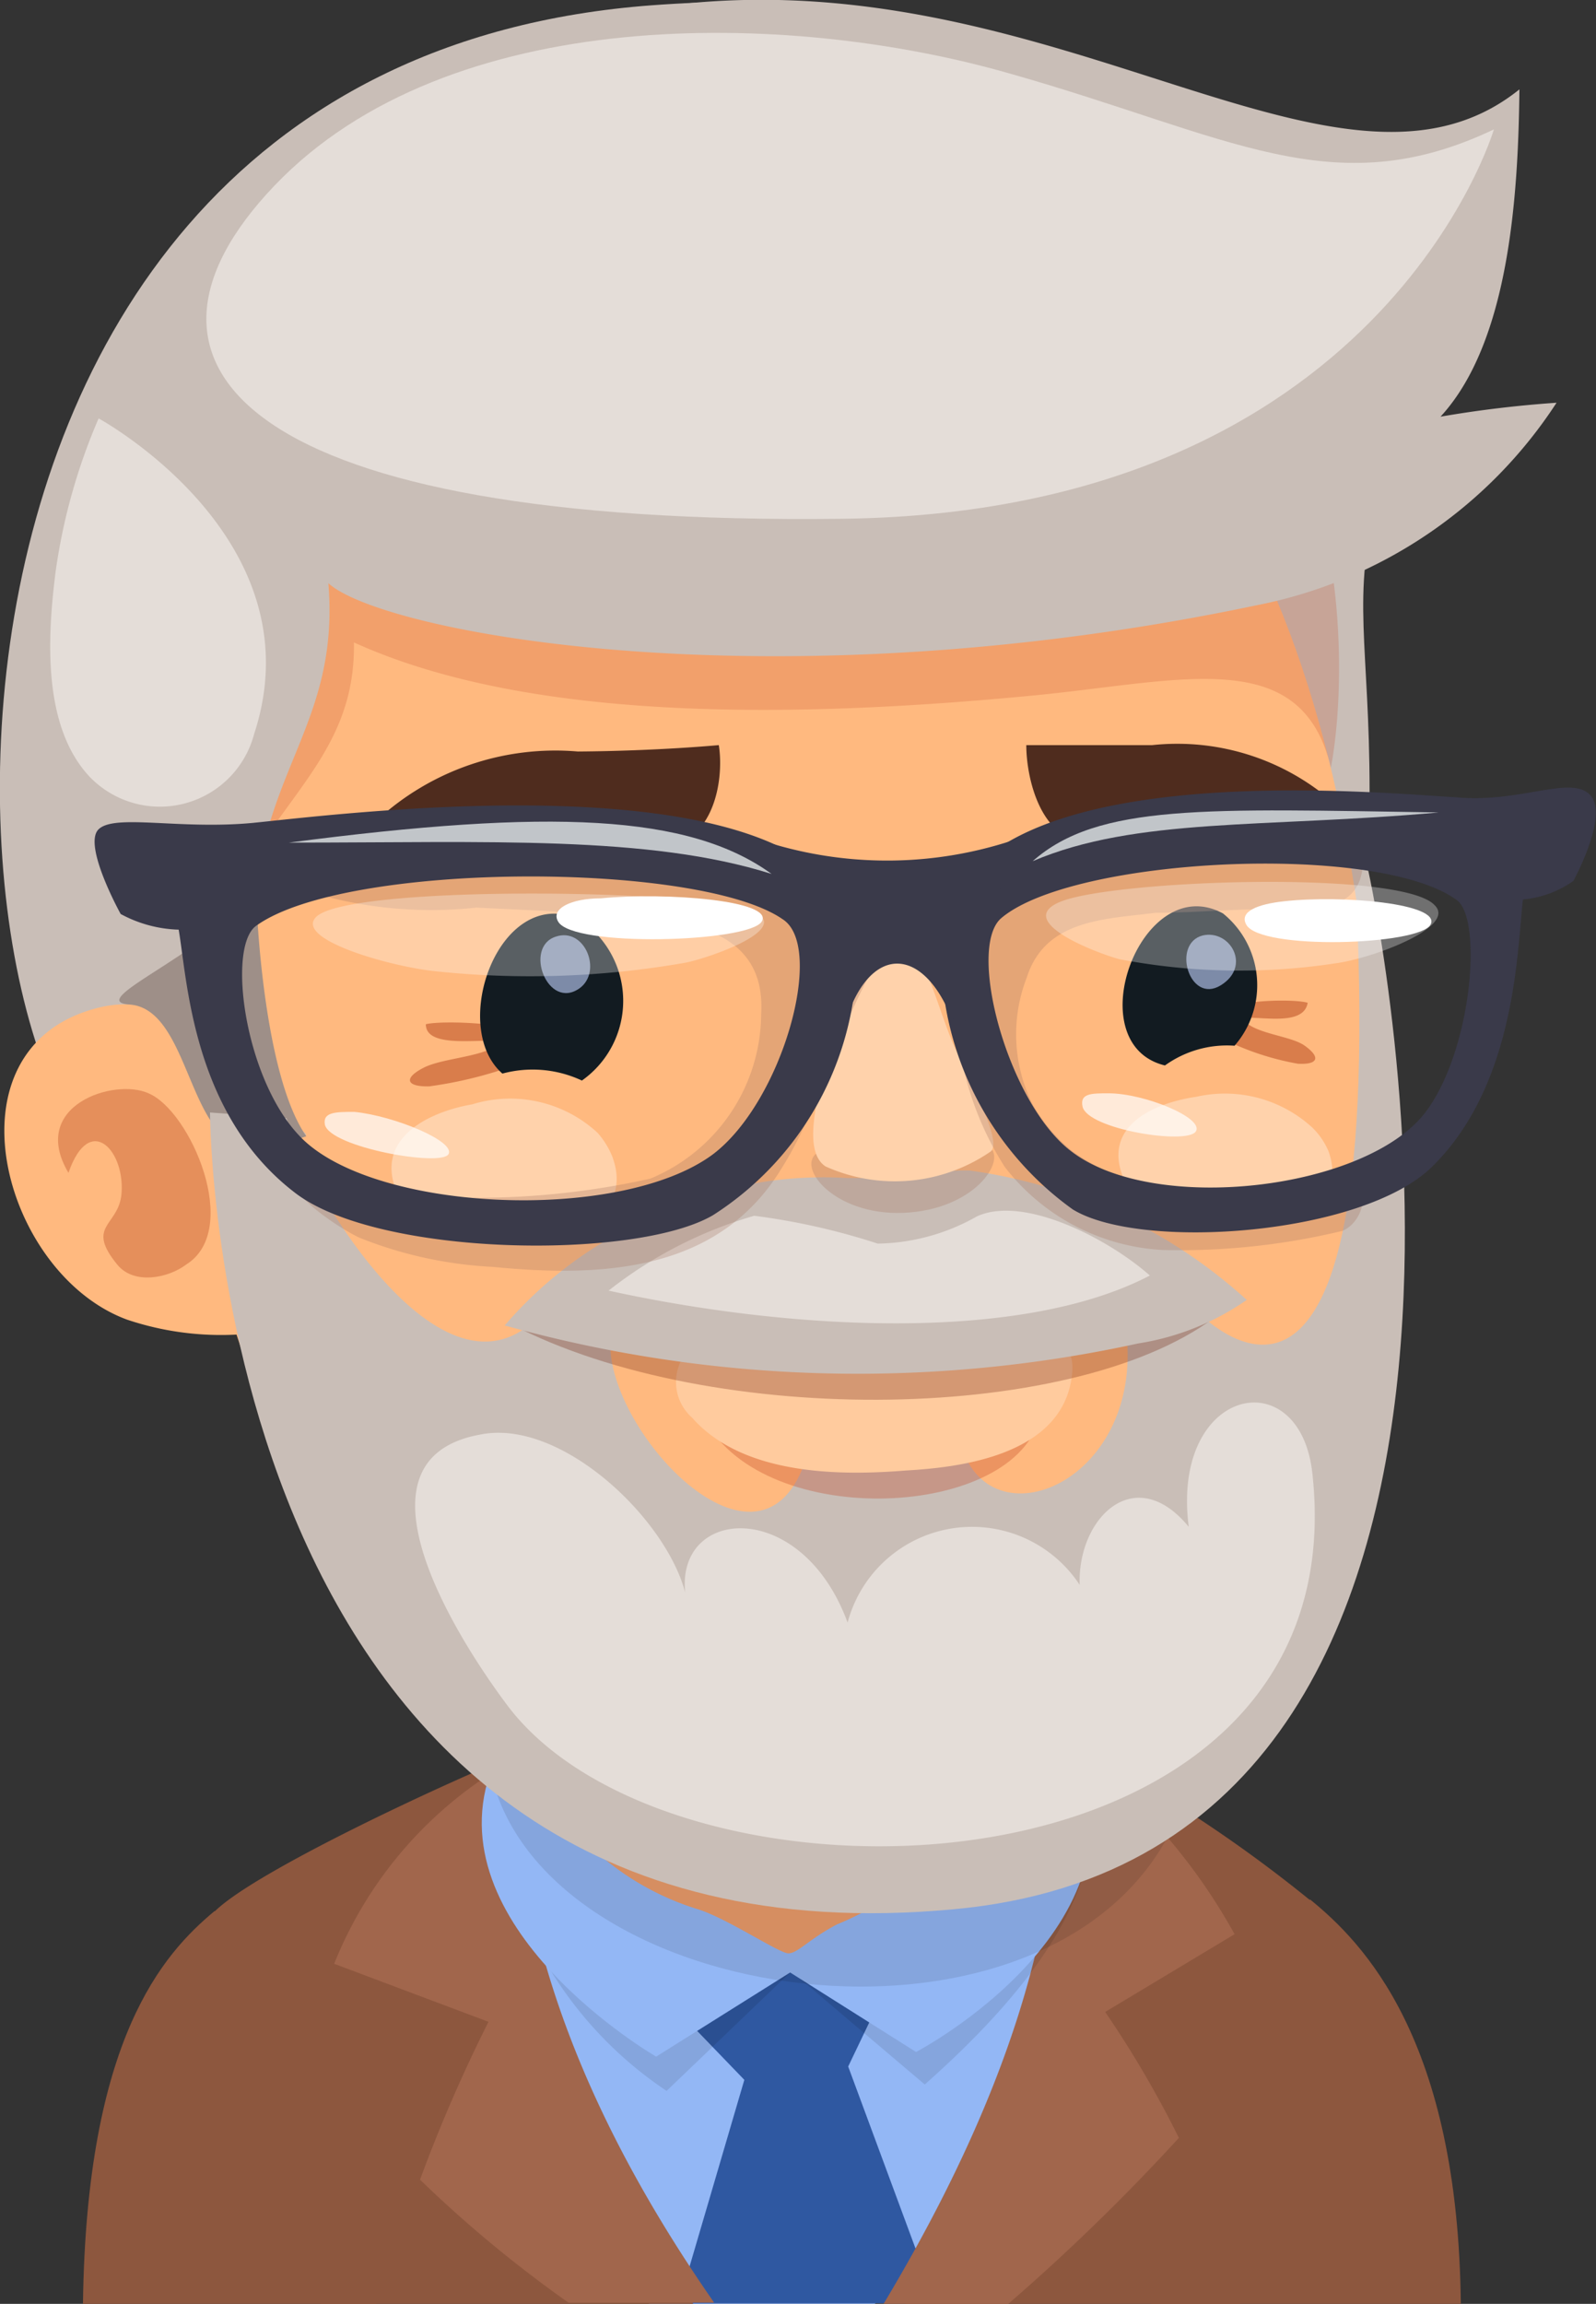 <svg id="레이어_1" data-name="레이어 1" xmlns="http://www.w3.org/2000/svg" viewBox="0 0 27.51 39.7">
  <rect x="0" y="0" width="27.51" height="39.7" fill="#333333" stroke="none"/>
  <defs>
    <style>
      .cls-1 {
        fill: #8d573e;
      }

      .cls-2 {
        fill: #93b7f5;
      }

      .cls-3 {
        fill: #2f58a1;
      }

      .cls-4 {
        fill: #a1664c;
      }

      .cls-5 {
        opacity: 0.1;
      }

      .cls-6 {
        fill: #ed9d6c;
      }

      .cls-7 {
        fill: #c9beb7;
      }

      .cls-8 {
        fill: #ffb97f;
      }

      .cls-13, .cls-9 {
        fill: #bf3c1b;
      }

      .cls-9 {
        opacity: 0.2;
      }

      .cls-10, .cls-16 {
        fill: #b54319;
      }

      .cls-10 {
        opacity: 0.35;
      }

      .cls-11 {
        fill: #f0eae6;
      }

      .cls-11, .cls-25 {
        opacity: 0.7;
      }

      .cls-12 {
        fill: #9e8f88;
      }

      .cls-13, .cls-15, .cls-18, .cls-23 {
        opacity: 0.3;
      }

      .cls-14 {
        fill: #ffcb9e;
      }

      .cls-15 {
        fill: #6e2210;
      }

      .cls-16 {
        opacity: 0.5;
      }

      .cls-17 {
        fill: #121b21;
      }

      .cls-18 {
        fill: #a67663;
      }

      .cls-19 {
        fill: #ffd2ab;
      }

      .cls-20 {
        fill: #7d8ba8;
      }

      .cls-21 {
        fill: #4f2c1e;
      }

      .cls-22 {
        fill: #3a3a4a;
      }

      .cls-23, .cls-24, .cls-25 {
        fill: #fff;
      }

      .cls-26 {
        fill: #c1c5c9;
      }
    </style>
  </defs>
  <title>1</title>
  <g>
    <path class="cls-1" d="M7.94,39.86H13l-2.79-6.77C9.32,33.83,8,35.29,7.94,39.86Z" transform="translate(-6.51 -0.16)"/>
    <path class="cls-1" d="M29.09,32.89l-2.75,7h5.35C31.65,35.29,30,33.63,29.09,32.89Z" transform="translate(-6.51 -0.16)"/>
    <g>
      <path class="cls-2" d="M14.67,30.92c-2.05,1.73-2.61,3.8.46,6.82a16.7,16.7,0,0,0,2.57,2.12h3.89c1.88-2,5.19-6,4.31-8.15C24.45,28.15,16.71,29.19,14.67,30.92Z" transform="translate(-6.51 -0.16)"/>
      <path class="cls-3" d="M21.8,34.37a1.77,1.77,0,0,0-2-.91,1.87,1.87,0,0,0-1.54,1.42L19.34,36l-1.13,3.85h4.43l-1.51-4.08Z" transform="translate(-6.51 -0.16)"/>
      <g>
        <path class="cls-1" d="M14.61,31.27a3.6,3.6,0,0,1,.37-.7c-1.63.7-4.62,2.14-4.88,2.67s1.24,3.48,1.93,6.62h6.43C16.48,37.24,13.85,33.23,14.61,31.27Z" transform="translate(-6.51 -0.16)"/>
        <path class="cls-1" d="M25.27,30.37c.09.23.42.71.4.94-.26,2.75-2.13,6.24-3.55,8.55h5.77c.51-2.63,1.58-6.56,1.27-6.9A23.67,23.67,0,0,0,25.27,30.37Z" transform="translate(-6.51 -0.16)"/>
      </g>
      <g>
        <path class="cls-4" d="M24.67,30.06c.37,3.68-1.54,7.48-2.93,9.8h2.15A35.42,35.42,0,0,0,26.83,37a18,18,0,0,0-1.27-2.17l2.23-1.34A10,10,0,0,0,24.67,30.06Z" transform="translate(-6.51 -0.16)"/>
        <path class="cls-4" d="M12.27,34,14.93,35a26.31,26.31,0,0,0-1.18,2.72,21.45,21.45,0,0,0,2.56,2.12h2.51c-1.45-2.09-3.43-5.5-3.43-9.37A7,7,0,0,0,12.27,34Z" transform="translate(-6.51 -0.16)"/>
      </g>
      <path class="cls-5" d="M15.35,32.72A6.73,6.73,0,0,0,18,36.19l2.15-2.06,2.3,1.95c2.2-1.95,2.62-3.17,2.81-3.87C25.8,30,14.39,29.68,15.35,32.72Z" transform="translate(-6.51 -0.16)"/>
      <path class="cls-2" d="M15,30.6c-1.07,2.75,2.82,5,2.82,5l2.31-1.45,2.17,1.37s4.28-2.24,2.66-5.44C23.49,27.18,16.23,27.42,15,30.6Z" transform="translate(-6.51 -0.16)"/>
      <path class="cls-6" d="M18.43,26.76a3.25,3.25,0,0,0-2.39,3A2.5,2.5,0,0,0,16.71,32a4.68,4.68,0,0,0,1.83,1.06c.51.16,1.4.76,1.56.76s.36-.25.84-.5A4.75,4.75,0,0,0,23,31.7c.56-1.12,1.07-3.32,0-4.19A6.21,6.21,0,0,0,18.43,26.76Z" transform="translate(-6.51 -0.16)"/>
    </g>
    <g>
      <g>
        <path class="cls-7" d="M17.76.25C3.18,1.32,5.5,21.66,9.66,20.8c3.08-.63,6.1-1.49,9.15-2.23,2.83-.7,6-.13,8.87.08,2.27.17,2.24-.8,2.36-2.65.23-3.44-.14-4.71,0-6.1C30.82,4,26.1-.37,17.76.25Z" transform="translate(-6.51 -0.16)"/>
        <path class="cls-8" d="M18.24,4.57c-5.37,1-9.18,8.74-8.24,16,.71,5.44,4.85,11.43,11.14,11S30.79,23.18,30,16.5C29.13,9.22,25.74,3.14,18.24,4.57Z" transform="translate(-6.51 -0.16)"/>
        <path class="cls-8" d="M8.15,17.54c-2.63.71-1.6,4.57.55,5.36a5.09,5.09,0,0,0,2.12.24l0-.06c.32-.5-.23-3.07-.39-3.6C10.07,18.14,9.42,17.19,8.15,17.54Z" transform="translate(-6.51 -0.16)"/>
        <path class="cls-9" d="M27.59,6.64a24.66,24.66,0,0,0-8.95-1.95c-2.14-.05-5.33-.19-7,1.38C10.21,7.32,10.1,9.68,10,11.41c0,.66,0,5.72.34,4.63.7-2,2.31-2.73,2.27-4.81,3.08,1.4,7.73,1.3,11.76.91,2.54-.25,4.58-.87,5.08,1.25C29.8,11.54,29.61,7.45,27.59,6.64Z" transform="translate(-6.51 -0.16)"/>
        <path class="cls-10" d="M9.07,19c-.59-.27-2.07.21-1.38,1.37.37-1.07,1-.36.91.4-.07.52-.61.52-.07,1.18.29.36.89.23,1.19,0C10.68,21.35,9.79,19.3,9.07,19Z" transform="translate(-6.51 -0.16)"/>
        <path class="cls-7" d="M32.7,1.7c-3.43,2.76-9-3.33-16.78-1-10.67,3.2-6.7,14.53-6.65,15.9a6.75,6.75,0,0,0,1.09,3.11,2.43,2.43,0,0,0,1.43,0c-.95-.9-1.33-3.34-.55-5.62.43-1.27,1.07-2.17.93-3.88.93.85,7.63,2.14,16,.38A8,8,0,0,0,33.34,7.1a19.52,19.52,0,0,0-2,.24C32.52,6.06,32.68,3.55,32.7,1.7Z" transform="translate(-6.51 -0.16)"/>
        <path class="cls-11" d="M23.89,1.42C20.07.33,14.24.22,11.24,3.36S10.82,9.22,21,9.1C30.32,9,32.26,2.39,32.26,2.39,29.48,3.71,27.71,2.5,23.89,1.42Z" transform="translate(-6.51 -0.16)"/>
        <path class="cls-12" d="M8.74,17.47c.92.06,1,1.87,1.71,2.33a2.32,2.32,0,0,0,1.34-.06c-.7-1-.86-3.64-.87-4.36C10.42,16.46,7.89,17.41,8.74,17.47Z" transform="translate(-6.51 -0.16)"/>
        <path class="cls-11" d="M8.21,7.37A10.21,10.21,0,0,0,7.47,10c-.14,1.1-.24,2.66.58,3.54a1.68,1.68,0,0,0,2.84-.73C12,9.43,8.21,7.37,8.21,7.37Z" transform="translate(-6.51 -0.16)"/>
      </g>
      <g>
        <path class="cls-5" d="M15,30.83c1.08,4.07,9.92,5.15,11.82.6C28.25,28.05,14.19,27.7,15,30.83Z" transform="translate(-6.51 -0.16)"/>
        <path class="cls-7" d="M29.89,15.69c.51,11-2.92,6.89-2.92,6.89L25.91,23c.39,2.7-2.39,3.83-2.85,2l-2.61.14c-.71,2.66-3.49-.28-3.42-1.87s-1.27-.39-1.27-.39c-1.73,1.7-4.09-2.54-4.31-3.45l-1.32-.1s0,14.93,12.82,13.73c10.93-1,7.14-17.92,7.14-17.92Z" transform="translate(-6.51 -0.16)"/>
        <path class="cls-13" d="M18.58,24.45c.83,2.05,5.18,1.95,5.81.26C22.92,25.24,19.72,25.48,18.58,24.45Z" transform="translate(-6.51 -0.16)"/>
        <path class="cls-14" d="M22.53,23.37a13.08,13.08,0,0,1-3.28-.17.82.82,0,0,0-.81,1.39c.88,1,2.57,1,3.68.91.88-.05,2.73-.24,2.87-1.67C25.11,22.59,23,23.33,22.53,23.37Z" transform="translate(-6.51 -0.16)"/>
        <path class="cls-15" d="M15.48,23.06c3.57,1.76,9.93,1.6,12.18-.37C24.83,23.24,18.25,23.63,15.48,23.06Z" transform="translate(-6.51 -0.16)"/>
        <path class="cls-16" d="M13.85,17.81c0,.44,1,.23,1.31.3-.26.27-1,.27-1.35.45s-.3.33.1.32a7.16,7.16,0,0,0,1.75-.47C16.39,17.8,14.18,17.72,13.85,17.81Z" transform="translate(-6.51 -0.16)"/>
        <path class="cls-16" d="M29,18.18c-.25-.18-.89-.2-1.08-.47.25-.06,1.06.16,1.13-.27-.28-.09-2.13-.06-1.58.56a4.71,4.71,0,0,0,1.41.49C29.23,18.51,29.28,18.38,29,18.18Z" transform="translate(-6.51 -0.16)"/>
        <path class="cls-17" d="M16.49,16c-1.37-.61-2.25,1.85-1.32,2.66a2,2,0,0,1,1.37.12A1.68,1.68,0,0,0,16.49,16Z" transform="translate(-6.51 -0.16)"/>
        <path class="cls-7" d="M22.12,20.46l-1,0a6.83,6.83,0,0,0-3.59.77A7,7,0,0,0,15.21,23a22.64,22.64,0,0,0,10.92.31A4.49,4.49,0,0,0,28,22.56a8.9,8.9,0,0,0-4.78-2.23A4.22,4.22,0,0,0,22.12,20.46Z" transform="translate(-6.51 -0.16)"/>
        <path class="cls-18" d="M22.1,20c-.69,0-1-.22-1.46,0s.22,1.11,1.44,1.06,1.77-.89,1.5-1.12S22.87,20,22.1,20Z" transform="translate(-6.51 -0.16)"/>
        <path class="cls-19" d="M21.67,16.08c-.61,0-.72,1.68-.93,2.45s-.35,1.5,0,1.73A2.91,2.91,0,0,0,23.59,20c.18-.17-.26-1-.61-1.76S22.35,16,21.67,16.08Z" transform="translate(-6.51 -0.16)"/>
        <path class="cls-17" d="M27.59,15.9c-1.41-.76-2.52,2.25-1,2.62a1.83,1.83,0,0,1,1.2-.34A1.59,1.59,0,0,0,27.59,15.9Z" transform="translate(-6.51 -0.16)"/>
        <path class="cls-20" d="M16.09,16.3c-.56.18-.14,1.28.41.89C16.9,16.9,16.59,16.13,16.09,16.3Z" transform="translate(-6.51 -0.16)"/>
        <path class="cls-20" d="M27.24,16.28c-.54.14-.23,1.19.31.86S27.71,16.17,27.24,16.28Z" transform="translate(-6.51 -0.16)"/>
        <path class="cls-21" d="M26.37,13c-1.24,0-2.16,0-2.17,0,0,.59.27,1.78,1.21,1.66.56-.07,1.14-.22,1.69-.25a6.62,6.62,0,0,1,2.08.19.36.36,0,0,0,.37-.56A4.08,4.08,0,0,0,26.37,13Z" transform="translate(-6.51 -0.16)"/>
        <path class="cls-21" d="M16.47,13.11A4.54,4.54,0,0,0,13,14.3c-.17.14,0,.67.47.55a9.08,9.08,0,0,1,2.3-.28c.63,0,1.29.15,1.93.2C18.8,14.85,19,13.63,18.9,13,18.89,13,17.86,13.1,16.47,13.11Z" transform="translate(-6.51 -0.16)"/>
        <path class="cls-19" d="M29.13,19.59a2.23,2.23,0,0,0-2-.53c-.83.12-1.9.62-1,1.84.47.65,3.85.68,3.28-.9A1.25,1.25,0,0,0,29.13,19.59Z" transform="translate(-6.51 -0.16)"/>
        <path class="cls-19" d="M16.81,19.68a2.22,2.22,0,0,0-2.16-.49c-.87.15-2,.74-1,2,.52.69,4.06.6,3.41-1.11A1.44,1.44,0,0,0,16.81,19.68Z" transform="translate(-6.51 -0.16)"/>
        <path class="cls-11" d="M23.35,21.12a3.57,3.57,0,0,1-1.71.47,11.64,11.64,0,0,0-2.13-.48A7.36,7.36,0,0,0,17,22.4c3.1.68,7.09.91,9.33-.26C25.62,21.51,24.16,20.75,23.35,21.12Z" transform="translate(-6.51 -0.16)"/>
        <path class="cls-11" d="M27,26.47c-.93-1.13-1.92-.15-1.88,1a2.22,2.22,0,0,0-4,.65c-.79-2.15-2.95-2-2.8-.52-.34-1.29-2.15-3-3.53-2.72-2.39.43-.35,3.58.46,4.66,2.91,3.89,14.72,3.51,13.88-4C28.91,23.59,26.69,24.06,27,26.47Z" transform="translate(-6.51 -0.16)"/>
      </g>
    </g>
    <g>
      <path class="cls-18" d="M26.42,15.89c.57,0,1.14-.05,1.71-.06a4.14,4.14,0,0,0,1.45-.12c.6-.25.48-1.09.11-1.51s-1-.3-1.47-.24a13.6,13.6,0,0,0-2,.35,12,12,0,0,0-2.52.69,3.06,3.06,0,0,1-1.86.56c-1.56-.06-2.88-1-4.43-1.18a13.13,13.13,0,0,0-4.88.11c-.41.12-1.67.61-.81,1a7.2,7.2,0,0,0,3,.31l1.26.06c1.48.13,3.76-.09,3.65,1.77a3.09,3.09,0,0,1-1.91,2.84,13.7,13.7,0,0,1-3,.33,5.25,5.25,0,0,1-2.21-.46c-.2-.09-.8-.47-1-.2-.32.46.89,1.21,1.2,1.35a7.11,7.11,0,0,0,2.28.5c1.93.19,3.92.08,5-1.71.63-1,.93-2.26,1.51-3.32.95-1.75,1.36.63,1.63,1.66a5.37,5.37,0,0,0,.7,1.65,3.69,3.69,0,0,0,2.72,1.43,11.93,11.93,0,0,0,3.1-.33c.34-.14.52-.72.12-.89a21.49,21.49,0,0,0-2.24.22,7.22,7.22,0,0,1-1.14-.11A3.42,3.42,0,0,1,25,20a2.85,2.85,0,0,1-.69-.81,2.7,2.7,0,0,1-.1-2.19C24.53,16,25.56,16,26.42,15.89Z" transform="translate(-6.51 -0.16)"/>
      <path class="cls-22" d="M10.87,14.34c-1.27.12-2.38-.16-2.66.11s.38,1.46.38,1.46a2.23,2.23,0,0,0,1,.27c.15.88.24,3.18,2,4.53,1.43,1.11,5.88,1.17,7.21.39a5.37,5.37,0,0,0,2.47-4.21C21.74,13,12.66,14.16,10.87,14.34Zm7.93,5.71c-1.61,1.2-5.94,1-7.15-.34-.93-1-1.23-3.25-.72-3.6C12.48,15,18.56,15,20,16,20.74,16.47,20,19.14,18.8,20.05Z" transform="translate(-6.51 -0.16)"/>
      <path class="cls-22" d="M31.62,13.9c-1.55-.09-9.41-.85-8.88,3A5.44,5.44,0,0,0,25,21c1.17.72,5,.45,6.2-.74,1.44-1.42,1.46-3.72,1.56-4.6a1.78,1.78,0,0,0,.87-.32s.62-1.13.29-1.48S32.72,14,31.62,13.9Zm-.52,5.4c-1,1.37-4.73,1.81-6.15.68-1.08-.85-1.78-3.49-1.18-4,1.24-1.05,6.48-1.31,7.85-.31C32.07,16,31.88,18.24,31.1,19.3Z" transform="translate(-6.51 -0.16)"/>
      <path class="cls-23" d="M24.81,15.69c-.88.34.65.91,1,1a11,11,0,0,0,3.72.07c.66-.09,2.09-.63,1.71-1C30.69,15.15,25.78,15.32,24.81,15.69Z" transform="translate(-6.51 -0.16)"/>
      <path class="cls-24" d="M28.65,15.69c-.47.05-.78.18-.66.4.23.45,3,.36,3.18,0S29.65,15.58,28.65,15.69Z" transform="translate(-6.51 -0.16)"/>
      <path class="cls-25" d="M25.62,19c-.3,0-.5,0-.45.23.09.39,1.79.66,1.95.43S26.24,19,25.62,19Z" transform="translate(-6.51 -0.16)"/>
      <path class="cls-25" d="M12.62,19.32c-.32,0-.55,0-.51.22.09.39,2,.73,2.13.51S13.31,19.39,12.62,19.32Z" transform="translate(-6.51 -0.16)"/>
      <path class="cls-23" d="M19.34,15.81c-1.16-.33-6.83-.39-7.38.15-.39.39,1.32.87,2.09.94a15.45,15.45,0,0,0,4.27-.15C18.7,16.68,20.39,16.11,19.34,15.81Z" transform="translate(-6.51 -0.16)"/>
      <path class="cls-24" d="M16.87,15.64c-.52,0-.87.18-.74.4.25.45,3.29.36,3.51,0S18,15.53,16.87,15.64Z" transform="translate(-6.51 -0.16)"/>
      <path class="cls-22" d="M23.94,14.65a6.91,6.91,0,0,1-4.05.07c-1.27-.35.67.76.82,1.41s0,2.75.4,1.56,1.23-1.23,1.74-.13.61-1.76.83-2S25.13,14.29,23.94,14.65Z" transform="translate(-6.51 -0.16)"/>
      <path class="cls-26" d="M11.49,14.68c3.45,0,6.2-.13,8.32.54C18.39,14.19,16,14.09,11.49,14.68Z" transform="translate(-6.51 -0.16)"/>
      <path class="cls-26" d="M24.31,15c1.78-.76,4-.57,7-.84C27.31,14.1,25.44,14,24.31,15Z" transform="translate(-6.51 -0.16)"/>
    </g>
  </g>
</svg>
